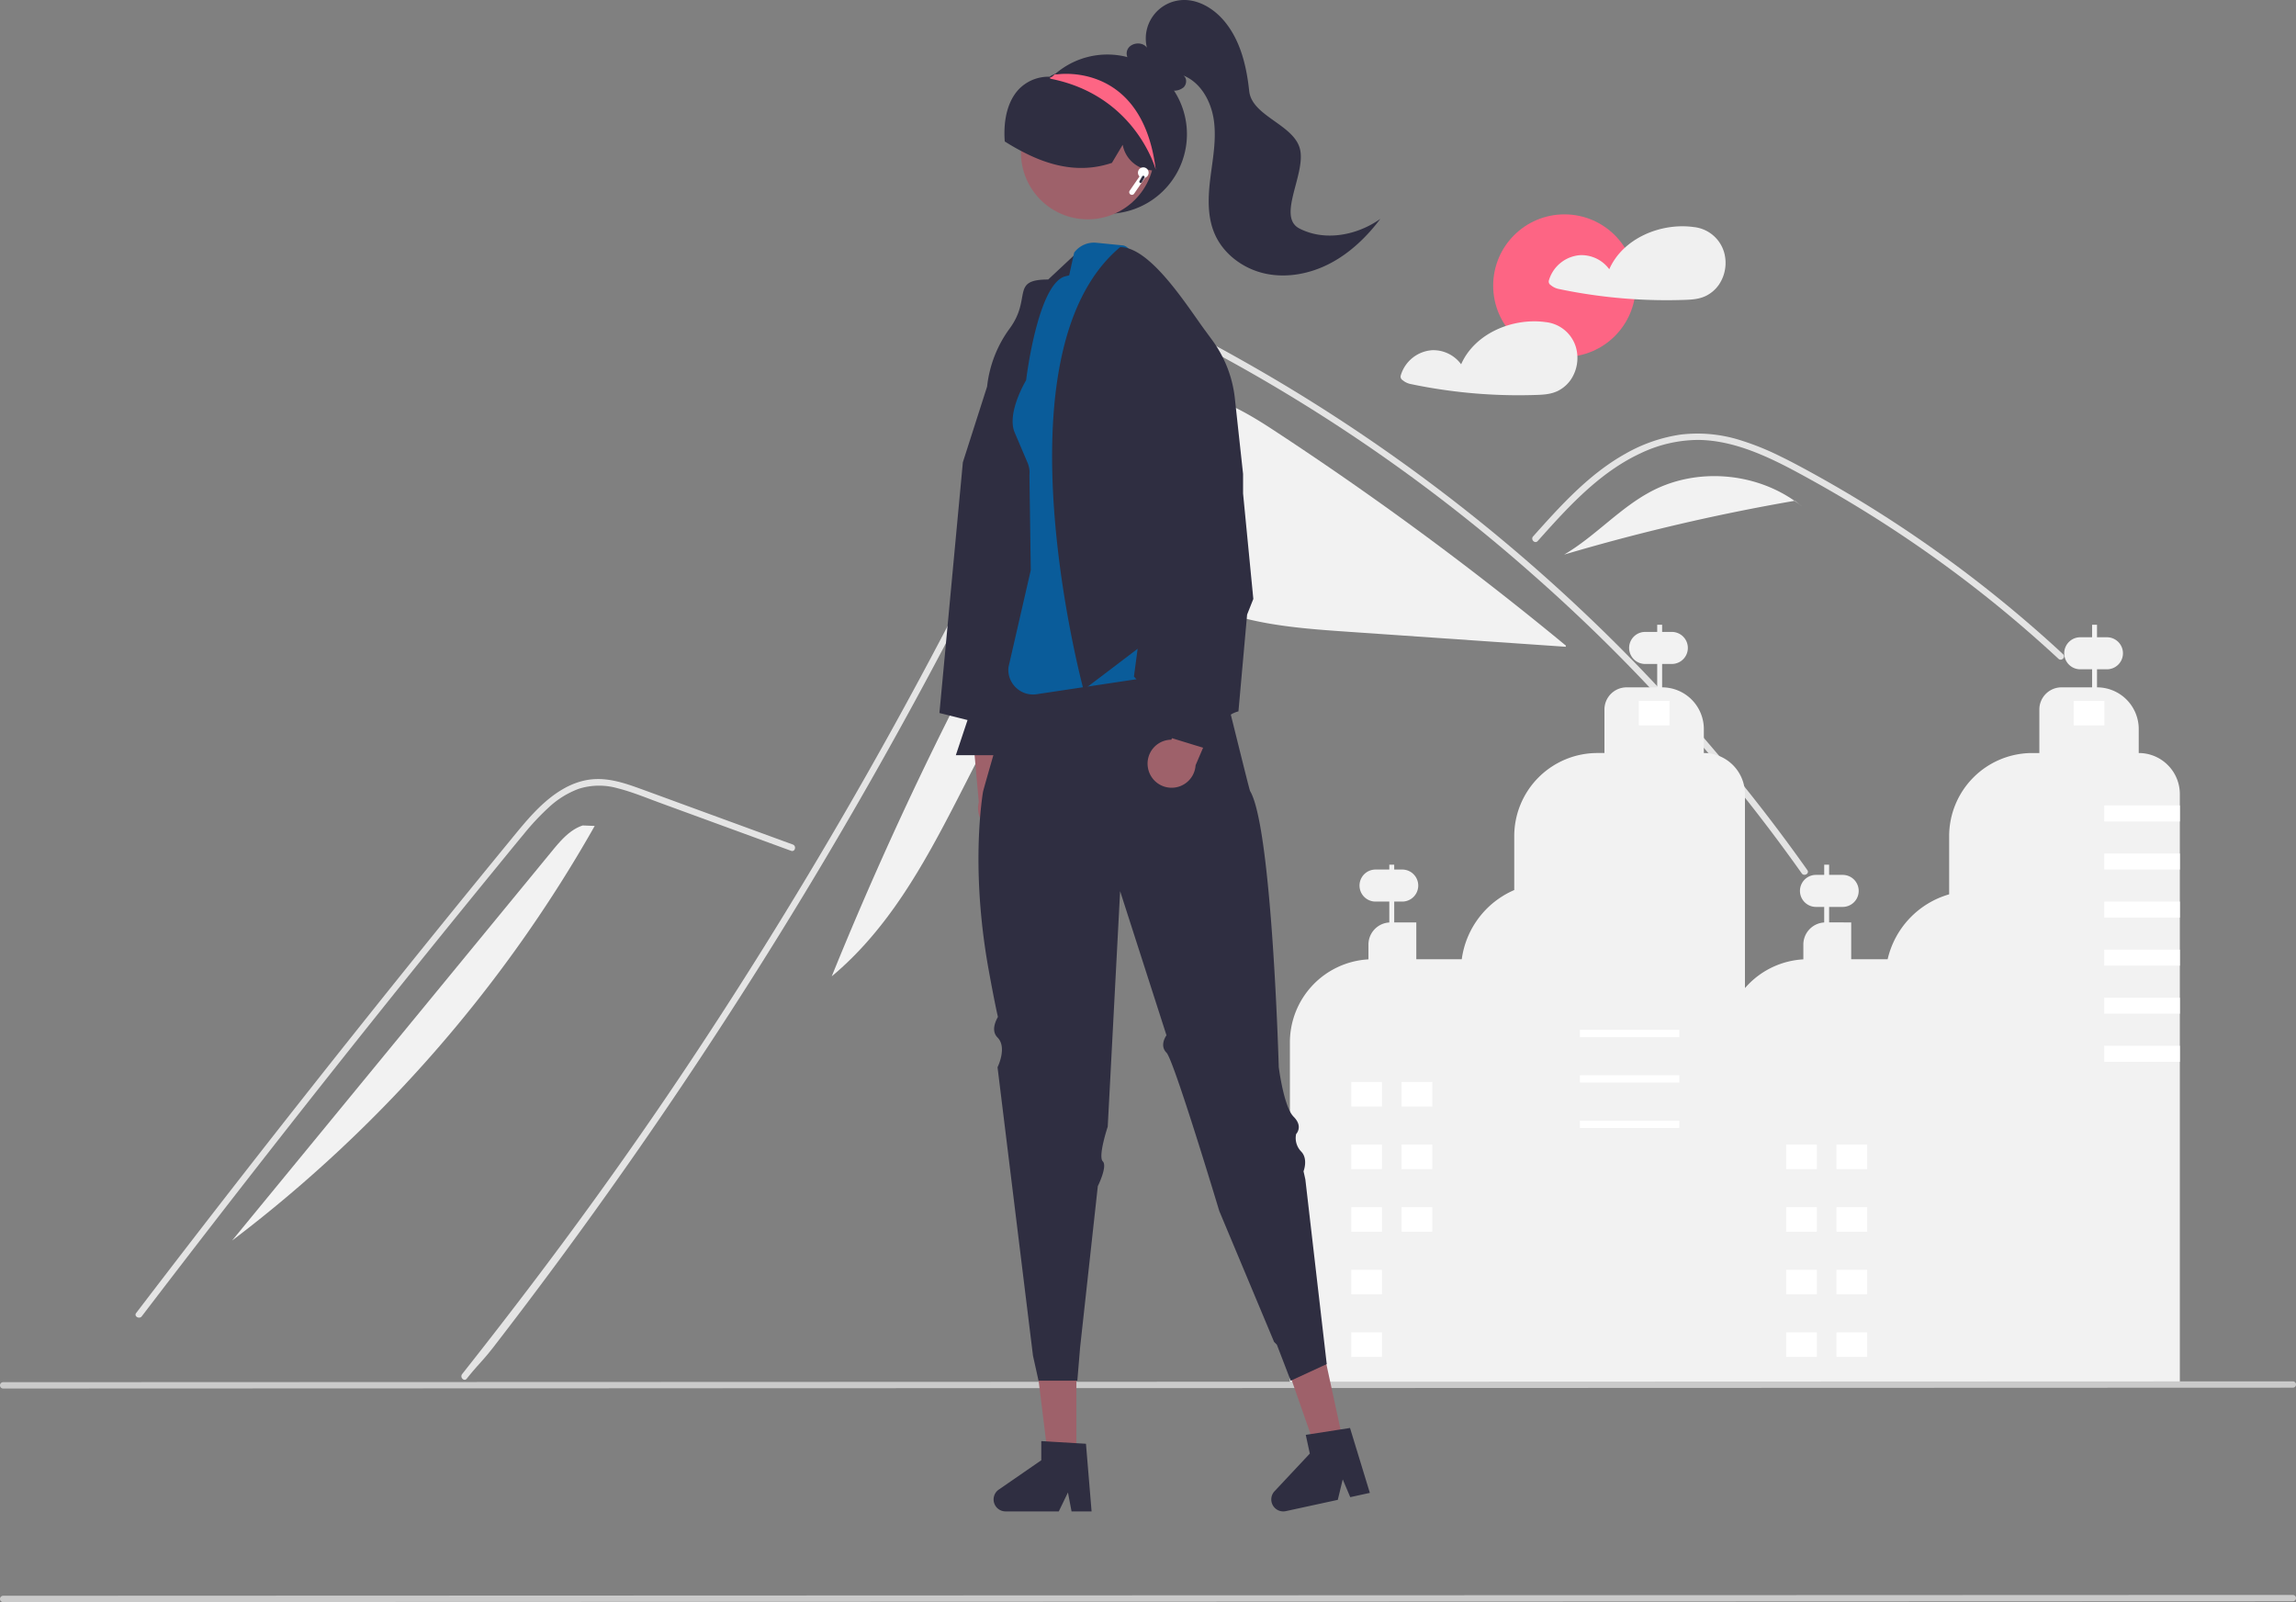 <svg xmlns="http://www.w3.org/2000/svg" id="a12f6c62-0c2f-4aa9-a82e-43192fcbcea7" data-name="Layer 1" viewBox="0 0 860.13 600.068" class="injected-svg ClassicGrid__ImageFile-sc-td9pmq-4 fNAcXv grid_media" xmlns:xlink="http://www.w3.org/1999/xlink"><rect x="0" y="0" width="860.13" height="600.068" fill="#808080" stroke="none"/><path d="M576.92,325.261c6.798-11.243,14.853-23.247,27.467-26.918,14.609-4.251,29.616,4.194,42.345,12.528a1233.93,1233.93,0,0,1,109.812,80.908l-.038.436q-40.972-2.825-81.944-5.651c-19.735-1.361-40.148-2.91-57.588-12.245-6.618-3.543-13.069-8.275-20.568-8.604-9.317-.41-17.441,6.097-23.825,12.896-37.765,40.214-48.693,101.712-91.062,137.043A1344.582,1344.582,0,0,1,576.92,325.261Z" transform="translate(-169.935 -149.966)" fill="#f2f2f2"></path><path d="M344.785,666.352c4.176-5.273,5.883-6.508,10.002-11.831q50.313-65.072,94.58-134.541,30.068-47.18,57.154-96.172,12.895-23.291,25.083-46.949,9.458-18.343,18.493-36.906c1.723-3.535,3.397-7.085,5.062-10.644,3.925-8.369,7.776-16.779,11.912-25.034,4.713-9.409,10.449-19.273,19.103-25.595a26.063,26.063,0,0,1,13.578-5.225c7.045-.455,13.545,2.454,19.655,5.631a632.717,632.717,0,0,1,124.416,85.796A647.722,647.722,0,0,1,844.904,477.087c.893,1.276,3.006.057,2.104-1.227q-5.326-7.532-10.864-14.902A651.302,651.302,0,0,0,669.866,305.86q-16.174-10.482-32.957-19.98c-5.639-3.193-11.303-6.346-17.063-9.304-5.647-2.901-11.644-5.509-18.095-5.607-21.955-.341-33.323,24.522-41.131,41.253q-3.681,7.898-7.451,15.747-14.248,29.8-29.593,59.056-9.47,18.063-19.355,35.914-30.762,55.59-65.393,108.929c-30.584,47.103-60.924,88.713-95.766,132.761C342.103,665.848,343.817,667.587,344.785,666.352Z" transform="translate(-169.935 -149.966)" fill="#e4e4e4"></path><path d="M745.993,352.606c1.276-1.422,2.543-2.844,3.827-4.266,10.124-11.197,20.988-22.264,34.89-28.683a50.619,50.619,0,0,1,21.207-4.916c7.589.024,15.007,2.015,22.02,4.802,3.315,1.324,6.557,2.828,9.75,4.428,3.648,1.836,7.232,3.795,10.799,5.769q10.043,5.558,19.826,11.603,19.465,12.03,37.71,25.896,9.458,7.191,18.526,14.853,8.434,7.118,16.527,14.618c1.154,1.064,2.876-.658,1.723-1.723-1.422-1.324-2.86-2.641-4.298-3.941q-6.094-5.509-12.383-10.807Q914.649,370.563,902.586,361.633q-18.758-13.894-38.807-25.904-10.019-5.997-20.314-11.489c-2.072-1.105-4.169-2.186-6.289-3.21a100.259,100.259,0,0,0-14.951-6.086,53.186,53.186,0,0,0-22.581-2.218,58.789,58.789,0,0,0-20.834,7.207c-13.651,7.63-24.238,19.428-34.541,30.942C743.23,352.045,744.945,353.776,745.993,352.606Z" transform="translate(-169.935 -149.966)" fill="#e4e4e4"></path><path d="M466.298,468.635l-32.71-11.964-16.241-5.94c-5.289-1.935-10.566-4.137-16.034-5.522a25.295,25.295,0,0,0-14.513.185,33.448,33.448,0,0,0-11.319,7.017,91.861,91.861,0,0,0-9.284,9.915c-3.536,4.249-7.02,8.543-10.519,12.823q-21.663,26.494-43.044,53.217Q291.254,555.089,270.16,582.039q-21.145,27.016-42,54.258-2.555,3.337-5.105,6.678c-.939,1.23-3.057.017-2.105-1.23q21.008-27.516,42.31-54.807,21.354-27.356,43.002-54.48,21.648-27.123,43.589-54.012,5.466-6.699,10.95-13.383c3.084-3.759,6.133-7.558,9.516-11.057,6.209-6.422,13.967-12.097,23.253-12.251,5.46-.091,10.743,1.642,15.816,3.477,5.468,1.978,10.924,3.994,16.385,5.991l32.939,12.048,8.235,3.012c1.461.534.83,2.891-.648,2.351Z" transform="translate(-169.935 -149.966)" fill="#e4e4e4"></path><path d="M789.015,333.746c16.623-8.543,37.91-6.87,53.185,3.803a758.576,758.576,0,0,0-86.304,20.143C767.67,350.793,776.879,339.984,789.015,333.746Z" transform="translate(-169.935 -149.966)" fill="#f2f2f2"></path><path d="M842.364,337.52l3.2,2.601c-1.082-.91-2.208-1.764-3.364-2.572C842.255,337.54,842.31,337.53,842.364,337.52Z" transform="translate(-169.935 -149.966)" fill="#f2f2f2"></path><path d="M376.712,468.754c3.22-3.919,6.701-8.023,11.517-9.615l4.497.177A510.035,510.035,0,0,1,256.878,614.622Q316.795,541.688,376.712,468.754Z" transform="translate(-169.935 -149.966)" fill="#f2f2f2"></path><path d="M982.039,436.521a15.332,15.332,0,0,0-10.89-4.51v-8.97a15.62,15.62,0,0,0-15.63-15.63v-6.76h3.72a6,6,0,0,0,0-12h-3.72v-4.69h-1.84v4.69h-4.44a6,6,0,0,0,0,12h4.44v6.76h-11.46a8.299,8.299,0,0,0-8.3,8.3v16.3h-2.65a31.138,31.138,0,0,0-31.14,31.14v21.784a33.042,33.042,0,0,0-23.045,24.308h-13.65v-13.792H855.16v-5.8h5.08a6,6,0,0,0,0-12H855.16v-3.808h-1.839v3.808h-3.081a6,6,0,0,0,0,12h3.081v5.824a8.295,8.295,0,0,0-7.815,8.278v5.539a31.144,31.144,0,0,0-29.423,31.095V667.85h84.047v.001H986.549v-220.44A15.332,15.332,0,0,0,982.039,436.521Z" transform="translate(-169.935 -149.966)" fill="#f2f2f2"></path><path d="M808.231,432.008v-8.965a15.631,15.631,0,0,0-15.631-15.631h0v-8.761h3.64a6,6,0,0,0,0-12h-3.64v-2.685h-1.839v2.685h-4.521a6,6,0,0,0,0,12h4.521v8.761H779.295a8.302,8.302,0,0,0-8.302,8.302v16.293h-2.646a31.144,31.144,0,0,0-31.144,31.144V483.332a33.026,33.026,0,0,0-19.661,25.912H700.512v-13.792h-8.275v-7.8h3.002a6,6,0,0,0,0-12h-3.002v-1.808h-1.839v1.808h-5.159a6,6,0,0,0,0,12h5.159v7.824a8.296,8.296,0,0,0-7.815,8.278v5.539a31.144,31.144,0,0,0-29.423,31.095V667.85H823.632V447.409A15.401,15.401,0,0,0,808.231,432.008Z" transform="translate(-169.935 -149.966)" fill="#f2f2f2"></path><path d="M1030.065,668.534a1.186,1.186,0,0,1-1.19,1.19l-592.69.21-2.08.01-122.32.04h-2.02l-104.12.04h-2.02l-32.5.01a1.19,1.19,0,0,1,0-2.38l32.84-.01h2.02l104.09-.04h2.02l121.37-.04h2.07l103.42-.04h1.36l488.56-.18A1.186,1.186,0,0,1,1030.065,668.534Z" transform="translate(-169.935 -149.966)" fill="#cacaca"></path><path d="M1030.065,748.534a1.186,1.186,0,0,1-1.19,1.19l-592.69.21-2.08.01-122.32.04h-2.02l-104.12.04h-2.02l-32.5.01a1.19,1.19,0,0,1,0-2.38l32.84-.01h2.02l104.09-.04h2.02l121.37-.04h2.07l103.42-.04h1.36l488.56-.18A1.186,1.186,0,0,1,1030.065,748.534Z" transform="translate(-169.935 -149.966)" fill="#cacaca"></path><rect x="694.995" y="555.216" width="11.493" height="9.195" transform="translate(1231.549 969.661) rotate(-180)" fill="#fff"></rect><rect x="676.146" y="555.216" width="11.493" height="9.195" transform="translate(1193.851 969.661) rotate(-180)" fill="#fff"></rect><rect x="694.995" y="578.663" width="11.493" height="9.195" transform="translate(1231.549 1016.554) rotate(-180)" fill="#fff"></rect><rect x="676.146" y="578.663" width="11.493" height="9.195" transform="translate(1193.851 1016.554) rotate(-180)" fill="#fff"></rect><rect x="694.995" y="602.109" width="11.493" height="9.195" transform="translate(1231.549 1063.446) rotate(-180)" fill="#fff"></rect><rect x="676.146" y="602.109" width="11.493" height="9.195" transform="translate(1193.851 1063.446) rotate(-180)" fill="#fff"></rect><rect x="676.146" y="625.555" width="11.493" height="9.195" transform="translate(1193.851 1110.339) rotate(-180)" fill="#fff"></rect><rect x="676.146" y="649.001" width="11.493" height="9.195" transform="translate(1193.851 1157.232) rotate(-180)" fill="#fff"></rect><rect x="761.798" y="535.678" width="37.238" height="2.758" transform="translate(1390.899 924.148) rotate(-180)" fill="#fff"></rect><rect x="761.798" y="552.688" width="37.238" height="2.758" transform="translate(1390.899 958.168) rotate(-180)" fill="#fff"></rect><rect x="761.798" y="569.698" width="37.238" height="2.758" transform="translate(1390.899 992.188) rotate(-180)" fill="#fff"></rect><rect x="783.865" y="412.47" width="11.493" height="9.195" transform="translate(1409.288 684.168) rotate(-180)" fill="#fff"></rect><rect x="857.918" y="578.663" width="11.493" height="9.195" transform="translate(1557.394 1016.554) rotate(-180)" fill="#fff"></rect><rect x="839.069" y="578.663" width="11.493" height="9.195" transform="translate(1519.696 1016.554) rotate(-180)" fill="#fff"></rect><rect x="857.918" y="602.109" width="11.493" height="9.195" transform="translate(1557.394 1063.446) rotate(-180)" fill="#fff"></rect><rect x="839.069" y="602.109" width="11.493" height="9.195" transform="translate(1519.696 1063.446) rotate(-180)" fill="#fff"></rect><rect x="857.918" y="625.555" width="11.493" height="9.195" transform="translate(1557.394 1110.339) rotate(-180)" fill="#fff"></rect><rect x="839.069" y="625.555" width="11.493" height="9.195" transform="translate(1519.696 1110.339) rotate(-180)" fill="#fff"></rect><rect x="857.918" y="649.001" width="11.493" height="9.195" transform="translate(1557.394 1157.232) rotate(-180)" fill="#fff"></rect><rect x="839.069" y="649.001" width="11.493" height="9.195" transform="translate(1519.696 1157.232) rotate(-180)" fill="#fff"></rect><rect x="946.787" y="412.47" width="11.493" height="9.195" transform="translate(1735.133 684.168) rotate(-180)" fill="#fff"></rect><circle cx="586.076" cy="106.992" r="26.701" fill="#fd6584"></circle><path d="M815.774,244.316a13.248,13.248,0,0,0-11.179-9.291c-.058-.008-.113.003-.171-.001a1.664,1.664,0,0,0-.228-.052c-12.211-1.578-26.306,4.262-31.395,15.838a12.935,12.935,0,0,0-10.833-5.279,13.193,13.193,0,0,0-11.8,9.511,1.548,1.548,0,0,0,.689,1.694,6.766,6.766,0,0,0,2.79,1.416q3.326.705,6.676,1.291,6.537,1.144,13.142,1.85a195.419,195.419,0,0,0,26.918,1.017c2.993-.093,5.879-.193,8.621-1.513a12.827,12.827,0,0,0,4.945-4.316A14.551,14.551,0,0,0,815.774,244.316Z" transform="translate(-169.935 -149.966)" fill="#f0f0f0"></path><path d="M760.278,279.917a13.248,13.248,0,0,0-11.179-9.291c-.058-.008-.113.003-.171-.001a1.664,1.664,0,0,0-.228-.052c-12.211-1.578-26.306,4.262-31.395,15.838a12.934,12.934,0,0,0-10.833-5.279,13.193,13.193,0,0,0-11.8,9.511,1.548,1.548,0,0,0,.689,1.694,6.766,6.766,0,0,0,2.79,1.416q3.326.705,6.676,1.291,6.537,1.144,13.142,1.85a195.429,195.429,0,0,0,26.918,1.017c2.993-.093,5.879-.193,8.621-1.513a12.828,12.828,0,0,0,4.945-4.315A14.552,14.552,0,0,0,760.278,279.917Z" transform="translate(-169.935 -149.966)" fill="#f0f0f0"></path><path d="M614.587,200.21a29.823,29.823,0,1,1-51.295-20.685l.143-.143c.239-.251.477-.501.728-.74a.012.012,0,0,0,.012-.012c.31-.286.62-.573.942-.847a29.815,29.815,0,0,1,49.47,22.427Z" transform="translate(-169.935 -149.966)" fill="#2f2e41"></path><circle cx="407.482" cy="57.144" r="25.008" fill="#9e616a"></circle><path d="M603.973,214.242l-4.144-.732a11.554,11.554,0,0,1-9.305-9.317l-4.043,6.776-.177.059c-9.633,3.198-19.655,2.242-30.634-2.92a85.466,85.466,0,0,1-9.118-5.027l-.217-.135-.018-.254c-.56-8.135,1.266-14.932,5.142-19.137a15.417,15.417,0,0,1,11.634-4.85.957.957,0,0,0,.413-.228c.056-.041.111-.082.167-.12v-.042l.287-.135c.617-.29,1.246-.568,1.875-.822a28.199,28.199,0,0,1,29.448,5.708c7.703,7.354,11.236,19.695,8.792,30.711Z" transform="translate(-169.935 -149.966)" fill="#2f2e41"></path><path d="M656.719,235.548c-8.51-4.392,2.435-20.334.236-29.655-2.199-9.321-18.037-12.319-19.046-21.842s-3.382-19.346-9.667-26.573c-4.016-4.618-9.933-8.027-16.025-7.448A14.409,14.409,0,0,0,599.589,167.822c-1.735-2.458-6.223-1.925-7.334.871-.988,2.485,1.194,5.496,3.763,5.716,3.36,4.15,7.209,8.554,12.473,9.391a5.681,5.681,0,0,0,4.841-1.117c1.239-1.189,1.335-3.567-.134-4.456,6.616,2.628,10.495,9.782,11.477,16.833.982,7.051-.377,14.185-1.271,21.248s-1.281,14.492,1.489,21.05c3.272,7.749,10.805,13.303,19.025,15.084s16.976.04,24.417-3.881c7.441-3.922,13.646-9.909,18.715-16.622C678.316,238.137,666.236,240.46,656.719,235.548Z" transform="translate(-169.935 -149.966)" fill="#2f2e41"></path><path d="M602.908,213.546s-7.408-27.652-39.163-34.034c-.036-.012-.155-.06-.31-.131-.095-.06-.215-.119-.334-.179.358-.203.704-.382,1.062-.561a.012.012,0,0,0,.012-.012c.31-.286.62-.573.942-.847l.907.036S597.886,172.773,602.908,213.546Z" transform="translate(-169.935 -149.966)" fill="#fd6584"></path><path d="M553.266,456.867a8.949,8.949,0,0,0-5.071-12.75l-.489-31.796-13.654,9.309,2.558,28.767a8.997,8.997,0,0,0,16.656,6.471Z" transform="translate(-169.935 -149.966)" fill="#9e616a"></path><path d="M575.118,242.966l-12.502,11.69c-14.31,0-5.967,6.813-14.436,18.348l0,0a44.953,44.953,0,0,0-8.455,21.747l-9.083,28.363-8.777,93.91,10.532,2.633-4.388,13.165h31.541l-4.333-14.043,4.8-4.8-4.361-30.746,14.92,2.633S622.951,282.9,575.118,242.966Z" transform="translate(-169.935 -149.966)" fill="#2f2e41"></path><polygon points="390.096 190.627 372.822 308.58 467.113 301.473 438.89 185.436 390.096 190.627" fill="#ffb8b8"></polygon><polygon points="403.238 545.983 392.646 545.983 387.607 505.129 403.24 505.13 403.238 545.983" fill="#9e616a"></polygon><path d="M576.759,690.721l-3.59-.21-11.35-.68-1.8-.11v7.18l-15.92,10.99a4.48,4.48,0,0,0,2.54,8.17h19.94l3.43-7.1,1.35,7.1h7.51Z" transform="translate(-169.935 -149.966)" fill="#2f2e41"></path><polygon points="503.345 540.714 492.993 542.959 479.408 504.102 494.685 500.788 503.345 540.714" fill="#9e616a"></polygon><path d="M675.679,684.811l-3.55.55-11.23,1.75-1.8.28,1.52,7.01-13.22,14.11a4.485,4.485,0,0,0,4.22,7.45l19.48-4.23,1.85-7.66,2.82,6.65,7.34-1.6Z" transform="translate(-169.935 -149.966)" fill="#2f2e41"></path><path d="M540.35,513.456c7.433,40.852,5.139,14.888,5.139,14.888s-5.575,6.499-1.858,10.216,0,11.14,0,11.14L556.916,657.764l2.076,9.344H573.527l1.038-12.458,6.637-60.412s3.717-7.433,1.858-9.292c-1.858-1.858,1.858-12.998,1.858-12.998l4.641-88.204,17.369,53.996s-2.793,3.717,0,6.499c2.782,2.782,19.767,59.28,19.767,59.28l20.543,49.055,1.038,1.038,5.191,13.496,13.496-6.229-8.012-69.164-.332-1.485-.353-1.568s1.858-4.641-.924-7.433a7.255,7.255,0,0,1-1.858-6.499,2.535,2.535,0,0,0,.249-.311,3.854,3.854,0,0,0,.664-1.516c.249-1.163.031-2.793-1.848-4.672a7.928,7.928,0,0,1-1.319-1.889c-2.824-5.347-4.246-16.673-4.246-16.673s-2.512-89.709-10.735-103.413c-.436-.716-12.364-50.014-12.821-50.294-9.281-5.565-75.479,9.654-75.479,9.654s-11.573,39.778-11.77,41.003C537.111,453.501,534.048,478.802,540.35,513.456Z" transform="translate(-169.935 -149.966)" fill="#2f2e41"></path><path d="M627.439,300.331c-.07-.52-.15-1.04-.23-1.56-.81-5.21,2.56-9.67-1.8-13.27a9.253,9.253,0,0,1-2.44-3.05l-1-2.01-1.84-3.73-4.72-9.51a9.233,9.233,0,0,0-3.55-3.83l-10-5.96a9.244,9.244,0,0,1-3.58-3.88l-.25-.51c-1.1-2.26-3.08-7.68-5.42-10.03a3.41,3.41,0,0,0-1.96-1.11l-9.96-.99a9.244,9.244,0,0,0-8.35,3.69l-.27,1.24-1.6,7.28-.09.02c-.47.11-.94.22-1.41.35-10.32,2.82-14.63,38.92-14.63,38.92s-7.23,11.93-4.39,19.31l5.07,11.91a1.309,1.309,0,0,1,.09.28,9.079,9.079,0,0,1,.47,4.04l.01.47.46,32.61.04,2.48-8.35,36.34a9.14,9.14,0,0,0,1.93,6.73q.285.36.6.69c.2.2.4.39.61.57a9.171,9.171,0,0,0,7.43,2.16l1.12-.17,16.19-2.43,1.89-.28,18.11-2.72,3.11-.47c.25-.03.49-.06.74-.08l16.58-1.14a10.436,10.436,0,0,0,1.14-.15,9.234,9.234,0,0,0,6.67-5.33,8.281,8.281,0,0,0,.57-1.7,9.426,9.426,0,0,0,.23-1.93l.19-15.62.63-50.47a9.078,9.078,0,0,1,1.39-4.76C629.389,318.711,628.83,309.661,627.439,300.331Z" transform="translate(-169.935 -149.966)" fill="#0a5c9a"></path><path d="M599.984,437.566a8.949,8.949,0,0,1,8.781-10.544l10.344-30.071,10.086,13.09L617.826,436.591a8.997,8.997,0,0,1-17.842.975Z" transform="translate(-169.935 -149.966)" fill="#9e616a"></path><path d="M589.589,242.513h0c11.313,0,24.972,21.918,31.667,31.037l2.821,3.842A44.953,44.953,0,0,1,632.533,299.14l3.083,28.363v7.305l3.84,39.49-2.329,5.865-3.245,36.25,0,0a10.053,10.053,0,0,0-7.099,12.932l.955,2.866-32.541-10,2.332-7.557a11.263,11.263,0,0,0-2.798-11.285h0l1.387-10.403-20.253,15.377S541.756,282.447,589.589,242.513Z" transform="translate(-169.935 -149.966)" fill="#2f2e41"></path><rect x="788.304" y="301.685" width="28.31" height="6" fill="#fff"></rect><rect x="788.304" y="319.685" width="28.31" height="6" fill="#fff"></rect><rect x="788.304" y="337.685" width="28.31" height="6" fill="#fff"></rect><rect x="788.304" y="355.685" width="28.31" height="6" fill="#fff"></rect><rect x="788.304" y="373.685" width="28.31" height="6" fill="#fff"></rect><rect x="788.304" y="391.685" width="28.31" height="6" fill="#fff"></rect><path d="M600.239,214.651a2,2,0,1,0-3.425,1.402l-3.668,5.325a1,1,0,0,0,1.647,1.135l4.124-5.988A1.995,1.995,0,0,0,600.239,214.651Z" transform="translate(-169.935 -149.966)" fill="#fff"></path><rect x="597.239" y="215.651" width="1" height="3" rx="0.5" transform="translate(18.723 -419.743) rotate(30)" fill="#2f2e41"></rect></svg>